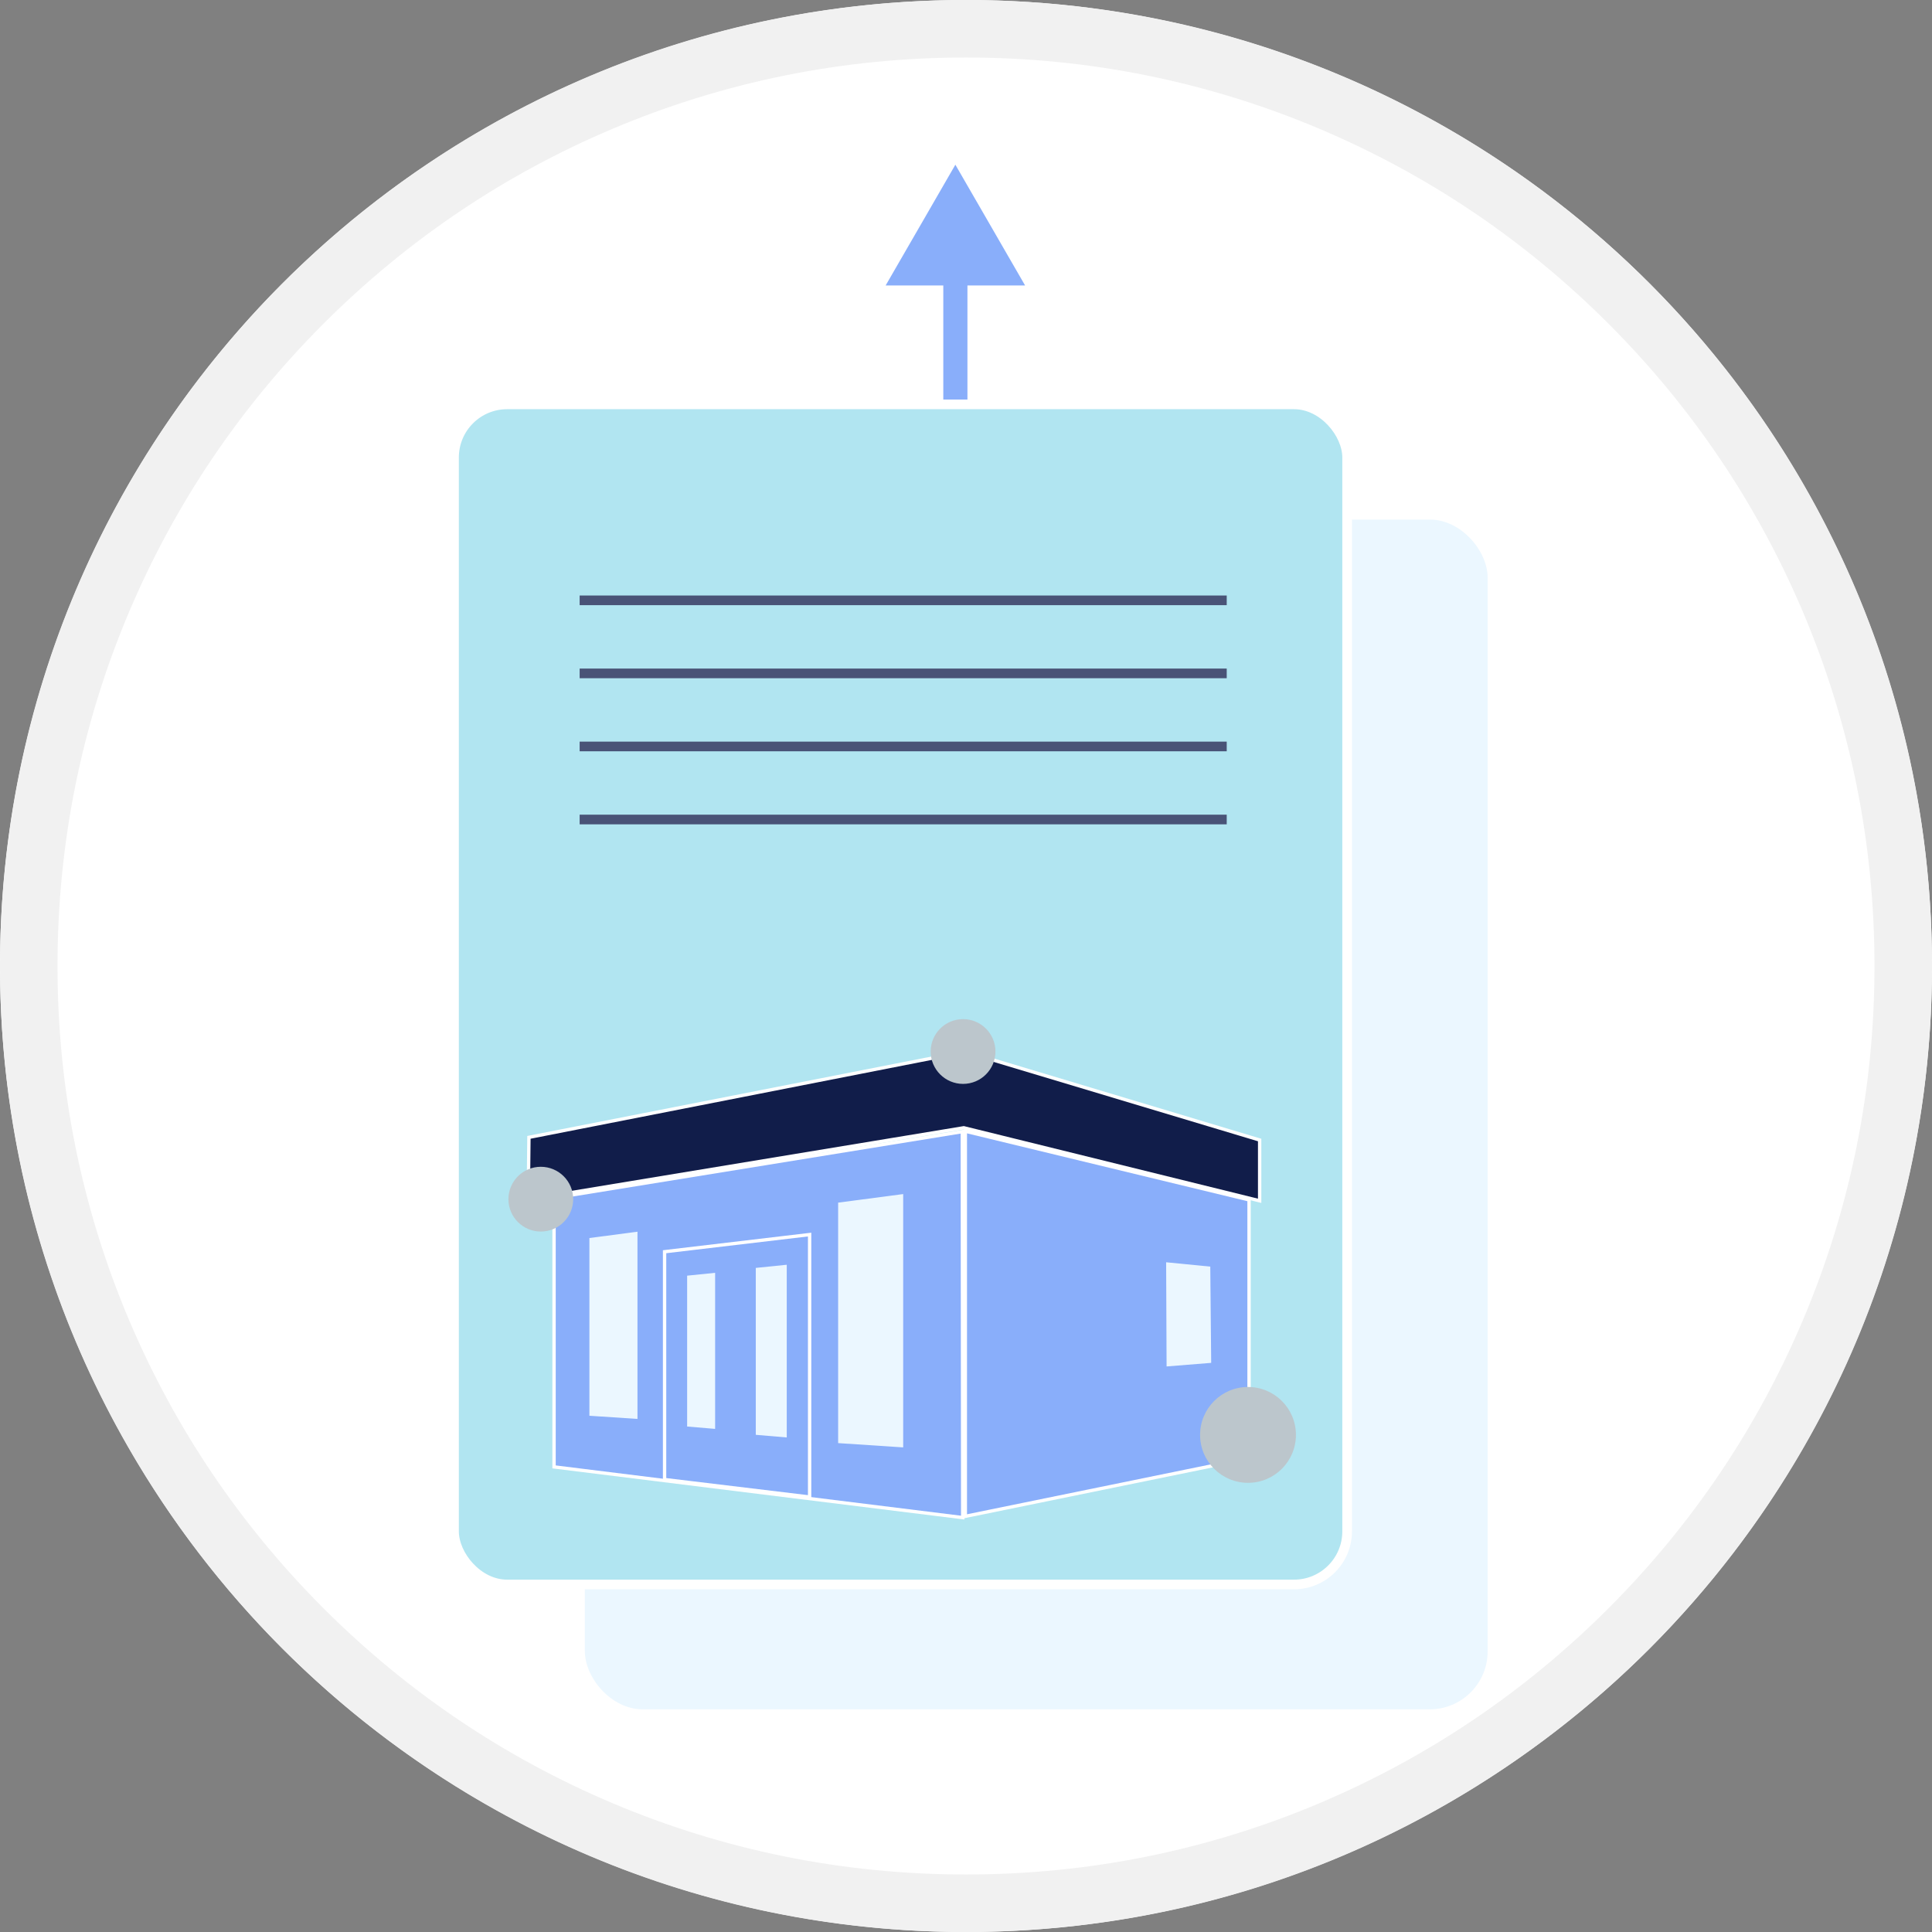 <svg width="400" height="400" viewBox="0 0 400 400" fill="none" xmlns="http://www.w3.org/2000/svg">
<rect x="0" y="0" width="400" height="400" fill="#808080" stroke="none"/>
<g clip-path="url(#clip0)">
<circle cx="200" cy="200" r="200" fill="white"/>
<path d="M200 11.907C225.398 11.907 250.029 16.879 273.211 26.683C295.607 36.157 315.724 49.72 333.002 66.998C350.28 84.276 363.844 104.393 373.318 126.789C383.122 149.971 388.094 174.602 388.094 200C388.094 225.397 383.122 250.029 373.318 273.21C363.844 295.607 350.281 315.724 333.002 333.002C315.724 350.28 295.607 363.844 273.211 373.317C250.029 383.122 225.398 388.093 200 388.093C174.603 388.093 149.971 383.121 126.79 373.317C104.393 363.844 84.276 350.28 66.999 333.002C49.721 315.724 36.157 295.607 26.684 273.21C16.879 250.029 11.907 225.398 11.907 200C11.907 174.603 16.879 149.971 26.683 126.79C36.157 104.393 49.72 84.276 66.998 66.999C84.276 49.721 104.393 36.157 126.789 26.684C149.971 16.879 174.602 11.907 200 11.907ZM200 0C89.543 0 0 89.543 0 200C0 310.458 89.543 400.001 200 400.001C310.458 400.001 400.001 310.458 400.001 200C400.001 89.543 310.457 0 200 0Z" fill="#F1F1F1"/>
<rect x="121.09" y="107.568" width="186.91" height="246.332" rx="12" fill="#EBF7FF"/>
<rect x="94" y="83.719" width="184.91" height="244.332" rx="11" fill="#B1E5F1" stroke="white" stroke-width="2"/>
<path d="M197.799 34.1L183.365 59.1L212.233 59.1L197.799 34.1ZM200.299 82.719L200.299 56.6L195.299 56.6L195.299 82.719L200.299 82.719Z" fill="#89AEFA"/>
<line x1="120.01" y1="124.293" x2="253.98" y2="124.293" stroke="#495377" stroke-width="2"/>
<line x1="120.01" y1="139.419" x2="253.98" y2="139.419" stroke="#495377" stroke-width="2"/>
<line x1="120.01" y1="154.545" x2="253.98" y2="154.545" stroke="#495377" stroke-width="2"/>
<line x1="120.01" y1="169.67" x2="253.98" y2="169.67" stroke="#495377" stroke-width="2"/>
<path d="M199.542 233.495L109.37 248.382L109.509 235.476L199.835 217.726L260.796 236.028V248.611L199.542 233.495Z" fill="#111D4A"/>
<path d="M199.818 218.083L260.449 236.285V248.169L199.556 233.142L109.721 247.973L109.852 235.762L199.818 218.083ZM199.853 217.37L199.684 217.403L109.718 235.081L109.165 235.19L109.159 235.754L109.028 247.965L109.019 248.791L109.834 248.657L199.528 233.849L260.283 248.842L261.142 249.054V248.169V236.285V235.769L260.648 235.621L200.017 217.419L199.853 217.37Z" fill="white"/>
<path d="M114.711 303.705V248.005L199.231 234.29L199.313 314.202L114.711 303.705Z" fill="#89AEFA"/>
<path d="M198.885 234.697L198.966 313.81L115.057 303.399V248.3L198.885 234.697ZM199.577 233.883L198.774 234.013L114.946 247.616L114.364 247.71V248.3V303.399V304.011L114.972 304.087L198.881 314.498L199.66 314.594L199.659 313.809L199.578 234.696L199.577 233.883Z" fill="white"/>
<path d="M137.595 306.325V259.156L167.622 255.604V309.944L137.595 306.325Z" fill="#89AEFA"/>
<path d="M167.276 255.994V309.554L137.942 306.018V259.464L167.276 255.994ZM167.969 255.214L167.194 255.306L137.861 258.776L137.249 258.848V259.464V306.018V306.632L137.859 306.706L167.193 310.241L167.969 310.335V309.554V255.994V255.214Z" fill="white"/>
<path d="M199.864 234.208L258.603 248.42V301.914L199.864 313.94V234.208Z" fill="#89AEFA"/>
<path d="M200.21 234.648L258.256 248.693V301.631L200.21 313.515V234.648V234.648ZM199.517 233.767V234.648V313.515V314.364L200.349 314.194L258.395 302.31L258.949 302.197V301.631V248.693V248.147L258.419 248.019L200.373 233.975L199.517 233.767Z" fill="white"/>
<path d="M241.436 261.339L250.575 262.24L250.763 282.166L241.53 282.908L241.436 261.339Z" fill="#EBF7FF"/>
<path d="M131.983 255.011V293.774L122.031 293.119V256.321L131.983 255.011Z" fill="#EBF7FF"/>
<path d="M186.995 299.667L173.529 298.781V248.992L186.995 247.22" fill="#EBF7FF"/>
<path d="M148.058 263.524V295.836L142.263 295.345V264.113L148.058 263.524Z" fill="#EBF7FF"/>
<path d="M162.888 261.854V297.608L156.477 297.064V262.506L162.888 261.854Z" fill="#EBF7FF"/>
<circle cx="258.387" cy="297.081" r="9.922" fill="#BCC6CC"/>
<circle cx="199.391" cy="217.704" r="6.704" fill="#BCC6CC"/>
<circle cx="111.969" cy="248.275" r="6.704" fill="#BCC6CC"/>
</g>
<defs>
<clipPath id="clip0">
<rect width="400" height="400" fill="white"/>
</clipPath>
</defs>
</svg>
